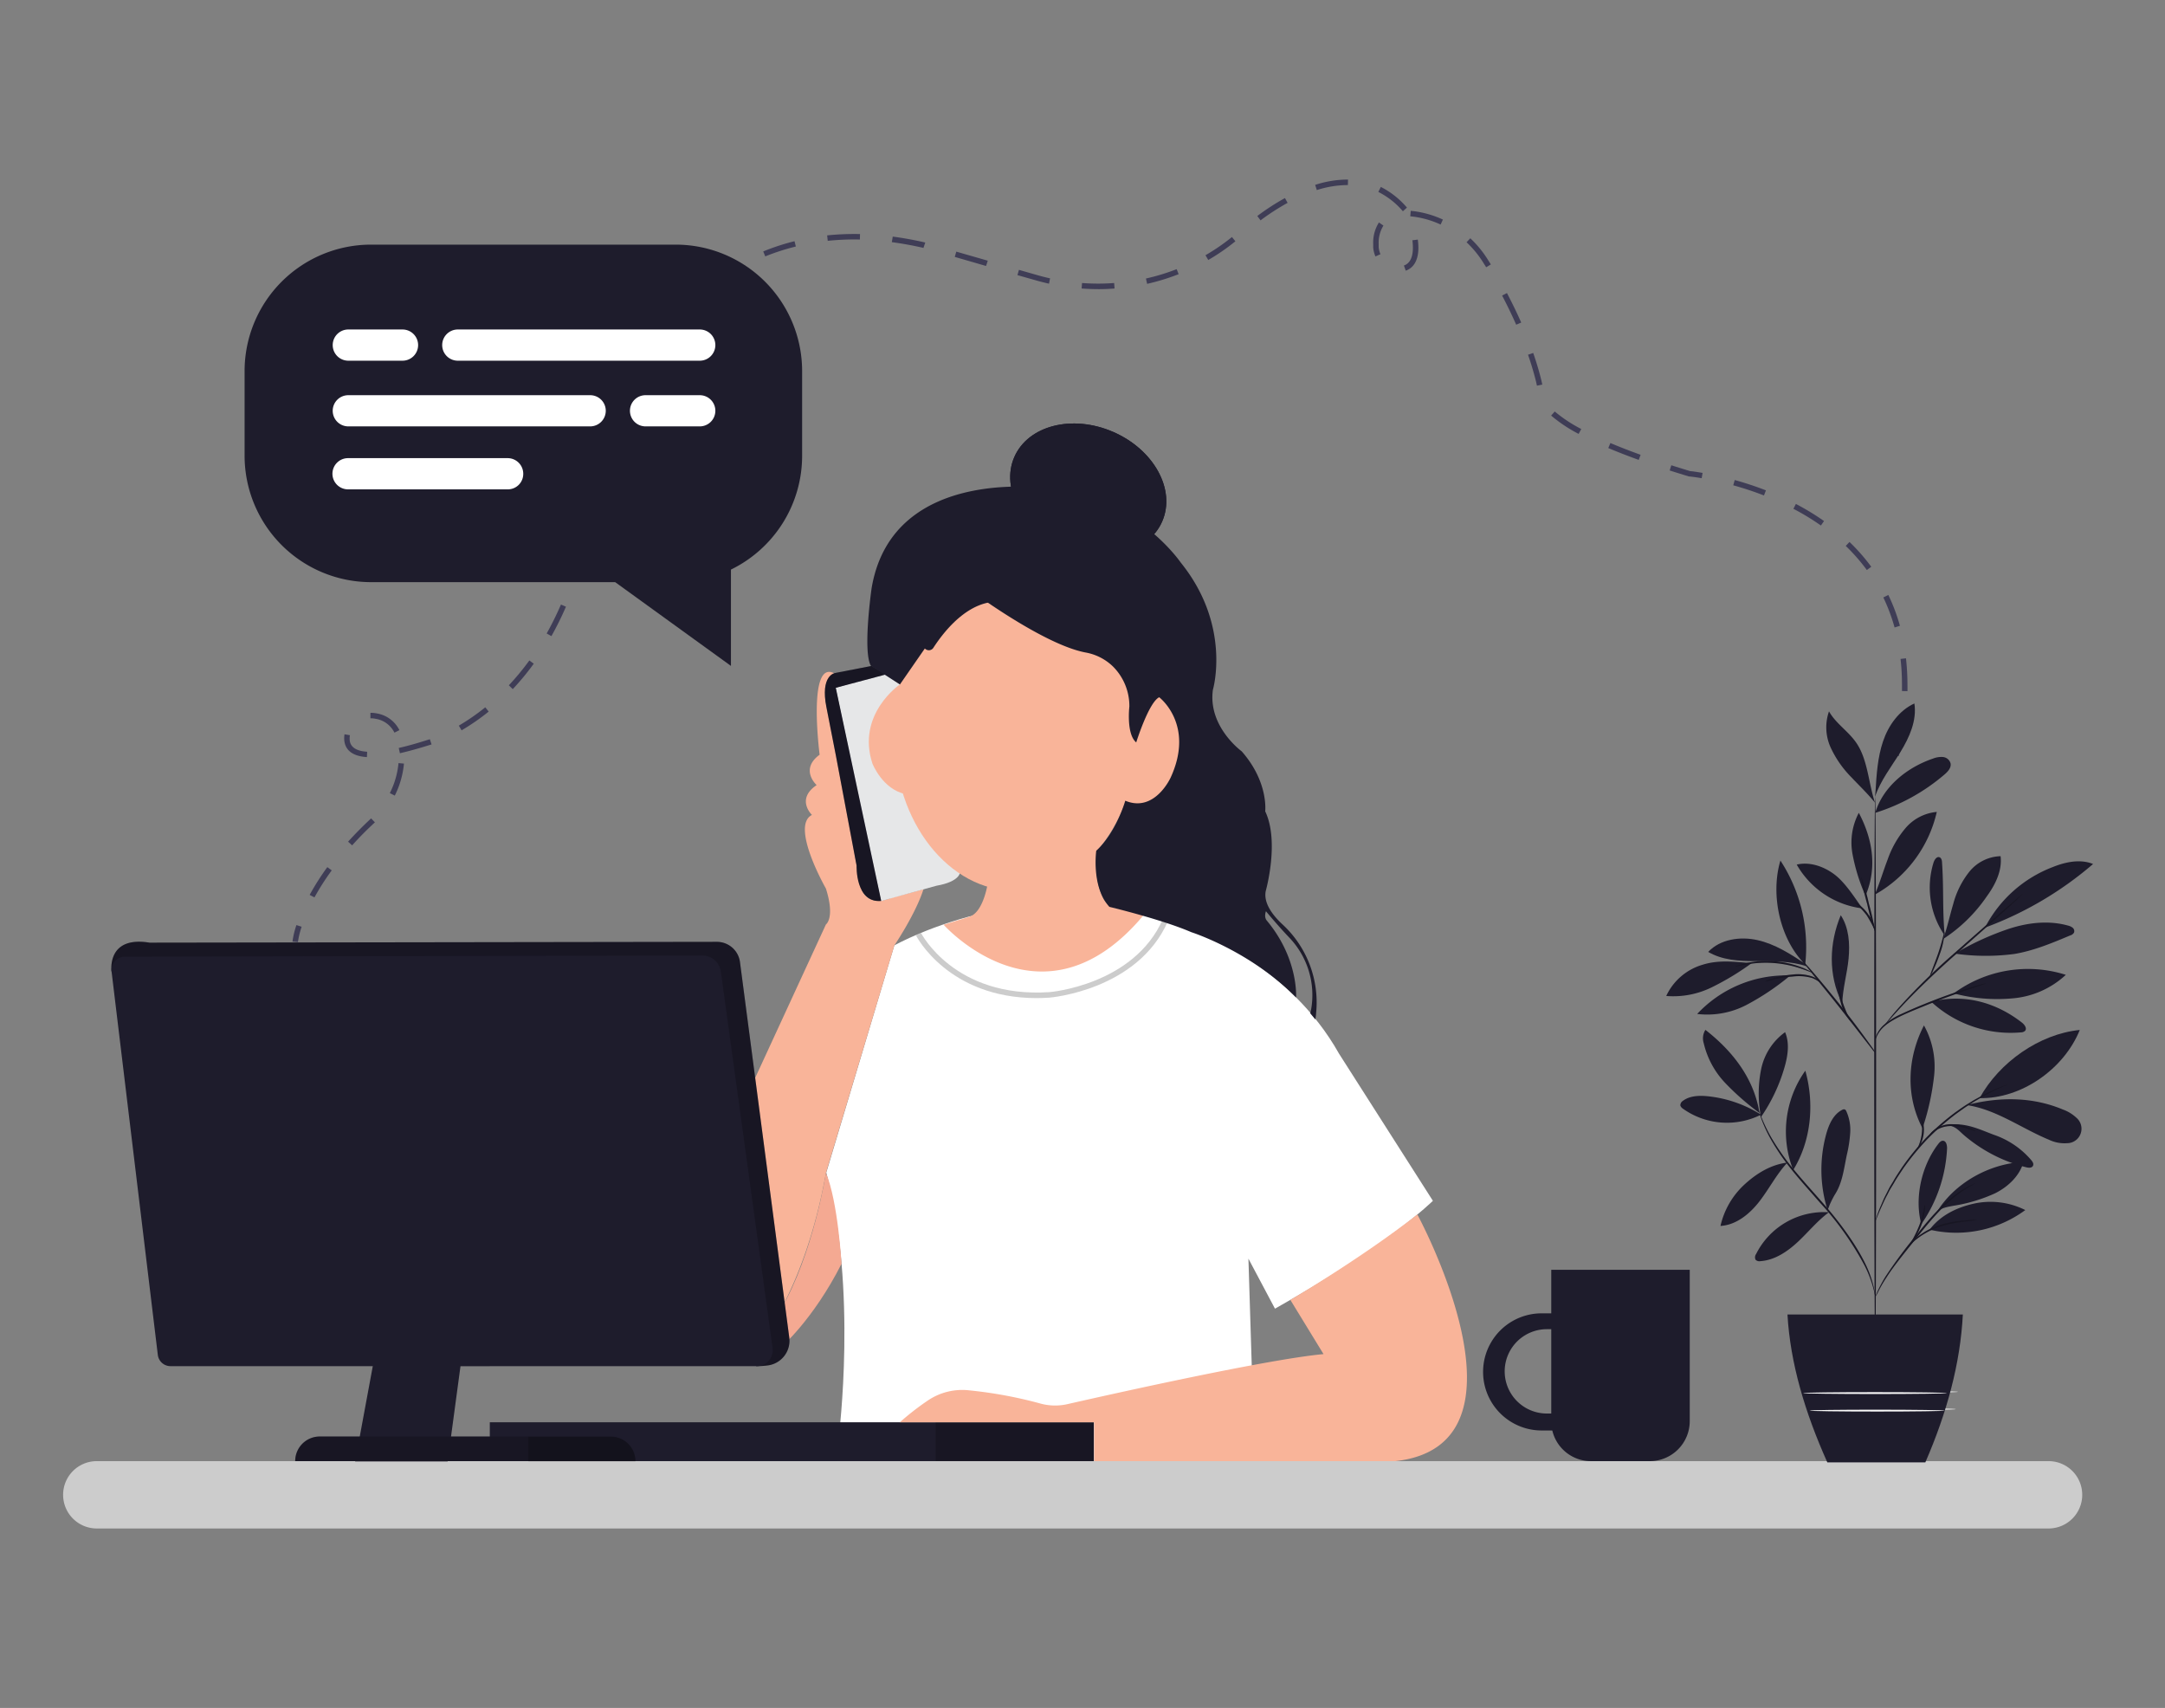 <svg id="b559a665-b5aa-4b2e-a540-909408fbfd42" data-name="Layer 1" xmlns="http://www.w3.org/2000/svg" width="865.76" height="682.89" viewBox="0 0 865.76 682.89"><rect x="0" y="0" width="865.76" height="682.89" fill="#808080" stroke="none"/><path d="M616.49,525.11a23.42,23.42,0,1,0,0,46.84h11.94V525.11Zm7.45,40.06h-5.37a16.86,16.86,0,0,1,0-33.72h5.37Z" fill="#1e1c2c"/><path d="M442.13,300.32c1.31-12.26,9.22-23.91,17.82-23s14.61,14.06,13.31,26.32-9.34,21.46-17.93,20.54S440.82,312.58,442.13,300.32Z" fill="#f9b499"/><path d="M346.44,294.07c1.31-12.27,9.22-23.92,17.82-23s14.61,14.05,13.31,26.32-9.34,21.46-17.93,20.54S345.13,306.33,346.44,294.07Z" fill="#f9b499"/><path d="M335.42,574.36s7.56-59.21-5-105.51L357.64,378s60.31-34.25,121.6-4.81c0,0,36.23,12.47,56.26,48.16L573,480.12s-17.51,17.51-63.15,43.13l-10.62-20,2.52,81h-167Z" fill="#ffffff"/><path d="M819.2,611.13H38.7a13.45,13.45,0,0,1-13.46-13.46h0A13.45,13.45,0,0,1,38.7,584.21H819.2a13.45,13.45,0,0,1,13.46,13.46h0A13.45,13.45,0,0,1,819.2,611.13Z" fill="#ccc"/><rect x="195.87" y="568.67" width="241.56" height="15.54" fill="#1e1c2c"/><rect x="374.17" y="568.67" width="63.37" height="15.54" opacity="0.2"/><path d="M529.26,541.41,516,519.74s27.58-16.09,50.78-34.15c0,0,50,92.05-8.75,98.62H437.54V568.67H359.83a109.6,109.6,0,0,1,11.28-8.76,24.56,24.56,0,0,1,16.52-4,173.46,173.46,0,0,1,28,5.15,22.27,22.27,0,0,0,11.38.32C446.3,557,506.82,543.49,529.26,541.41Z" fill="#f9b499"/><path d="M369.3,355.5c-3.17,10-11.66,22.5-11.66,22.5l-27.36,91c-8.76,48.81-28.13,69.94-28.13,69.94l-8.76-89.32,36.89-80s3.72-2.52,0-14.34c0,0-14.34-25.07-5.58-29.44,0,0-6.57-6.24,1.86-11.94,0,0-6.9-6.23,1.2-12.14,0,0-5-38.42,5.91-32.51,0,0-5.89,3.13-2.72,14.41l3.64,18.64s18.13,6,8.17,16.31c0,0,7.55,3.72,5.91,10.29,0,0,6.78,3.83,9.08,8.65a4,4,0,0,1-5.36,5.47,15.14,15.14,0,0,1-5.15-4.71,5.45,5.45,0,0,0-3.17-2c-1.53-.22-2.6.94-2.27,5.1l2.6,13.73s2,8.12,12.46,3.68C365.28,356.73,369.3,355.5,369.3,355.5Z" fill="#f9b499"/><path d="M383.91,348.78s0,3.72-9.41,5.36l-22.22,6.13-4.93-22L334.11,275l19.51-5.74,6.26,4.38s-17.51,11.88-11,31.68c0,0,4.05,10.29,13.13,12.15C362,317.48,372.64,343.42,383.91,348.78Z" fill="#e6e7e8"/><path d="M348.56,266.25l-14.67,2.85s-6,.87-3.39,13.79l3.72,19,8.32,44.22s-.55,15,9.85,14.12L334.22,275l20-5.33C354.12,269.68,352.28,268.44,348.56,266.25Z" fill="#1e1c2c"/><path d="M348.56,266.25l-14.67,2.85s-6,.87-3.39,13.79l3.72,19,8.32,44.22s-.55,15,9.85,14.12L334.22,275l20-5.33C354.12,269.68,352.28,268.44,348.56,266.25Z" opacity="0.2"/><path d="M312.11,523.79V538.9s13-11.06,24.41-33.6c0,0-1.42-25-6.24-36.34C330.28,469,325.24,501.46,312.11,523.79Z" fill="#f4a992"/><path d="M395.18,352s-1.57,12.84-7.7,14.59l-10.14,3.14s39.63,44.66,80.12-4a89,89,0,0,0-10.69-2.49,7.75,7.75,0,0,1-5.68-4.17c-2-4.09-4.12-11.74-1.14-23.66Z" fill="#f9b499"/><g opacity="0.2"><path d="M414.56,399.07c-35.46,0-48.14-24.81-48.27-25.07l2-1c.13.26,13.47,26.14,51.27,23.69.33,0,33.85-2.8,45.48-29.23l2,.88c-12.16,27.65-47,30.51-47.33,30.54C417.92,399,416.21,399.07,414.56,399.07Z"/></g><path d="M659.73,584.21H636.2a15.88,15.88,0,0,1-15.87-15.87V507.7h55.38v60.64A16,16,0,0,1,659.73,584.21Z" fill="#1e1c2c"/><ellipse cx="435.2" cy="195.64" rx="25" ry="32.25" transform="translate(82.23 516.71) rotate(-66.5)" fill="#1e1c2c"/><ellipse cx="435.2" cy="195.64" rx="25" ry="32.25" transform="translate(82.23 516.71) rotate(-66.5)" fill="#1e1c2c"/><polygon points="195.87 546.23 191.28 493.26 184.16 546.23 195.87 546.23" opacity="0.2"/><path d="M44.61,388.4s-2.08-14.34,15.22-11.49l226.89-.33a9.29,9.29,0,0,1,9.19,8.1l19.7,150.06a9.94,9.94,0,0,1-8.32,11.16,32,32,0,0,1-4.81.33Z" fill="#1e1c2c"/><path d="M44.61,388.4s-2.08-14.34,15.22-11.49l226.89-.33a9.29,9.29,0,0,1,9.19,8.1l19.7,150.06a9.94,9.94,0,0,1-8.32,11.16,32,32,0,0,1-4.81.33Z" opacity="0.2"/><path d="M119.14,376.68l-2.18-.2a33.87,33.87,0,0,1,1.58-6.61l2.08.67A33.87,33.87,0,0,0,119.14,376.68Z" fill="#3f3d56"/><path d="M125.75,358.81l-1.92-1a100.6,100.6,0,0,1,7.06-11.1l1.77,1.29A98.06,98.06,0,0,0,125.75,358.81ZM140.82,338l-1.62-1.47c2.79-3.09,5.85-6.18,9.08-9.2l.12-.11,1.52,1.57-.14.14C146.59,331.87,143.57,334.92,140.82,338Zm17.07-19.89-2-1a33.6,33.6,0,0,0,3.47-12l2.18.2A35.91,35.91,0,0,1,157.89,318.07Zm-11.16-15.4c-7.51-.47-9.09-4.35-9.09-7.52,0-.12,0-.25,0-.37a11.6,11.6,0,0,1,.13-1.23l2.16.37c-.05.31-.09.63-.11,1v.27c0,1.21,0,4.9,7,5.34Zm612.57-.37-2.13-.49c1-4.32,1.79-8.59,2.36-12.7l2.17.29C761.12,293.58,760.32,297.92,759.3,302.3Zm-599.37-1.14-.48-2.14c3.36-.76,7.18-1.82,11.35-3.16.07,0,.43-.12,1.09-.34l.69,2.08c-.75.25-1.16.36-1.16.36C167.24,299.3,163.36,300.38,159.93,301.16Zm-2.2-8.27a10.16,10.16,0,0,0-7.5-5.53,8.67,8.67,0,0,0-1.89-.2h-.21l0-2.19h.25a11.54,11.54,0,0,1,2.34.24,12.37,12.37,0,0,1,9,6.69Zm26.86-.91-1.11-1.89a86.89,86.89,0,0,0,10.57-7.32l1.37,1.7A88.24,88.24,0,0,1,184.59,292Zm578.18-15.67-2.19-.05c0-.82,0-1.63,0-2.44a92.82,92.82,0,0,0-.57-10.4l2.17-.25a94.89,94.89,0,0,1,.59,10.65Q762.8,275,762.77,276.31Zm-557.7-.8L203.48,274a103.24,103.24,0,0,0,8.2-9.93l1.77,1.29A103.38,103.38,0,0,1,205.07,275.51Zm15.45-21.2-1.91-1.07a124.38,124.38,0,0,0,5.71-11.57l2,.87A127.43,127.43,0,0,1,220.52,254.31Zm537.1-3.47a72.45,72.45,0,0,0-4.5-12l2-1a74.13,74.13,0,0,1,4.64,12.33ZM230.93,230.26l-2.09-.67c1.3-4,2.45-8.19,3.45-12.45l2.13.49C233.41,222,232.24,226.2,230.93,230.26Zm515.6-2.35a74.9,74.9,0,0,0-8.44-9.64l1.51-1.57a77.09,77.09,0,0,1,8.7,9.91Zm-18.37-17.79a97.47,97.47,0,0,0-11-6.69l1-1.94a101,101,0,0,1,11.25,6.84Zm-491.24-5.34-2.16-.34c.1-.68.21-1.36.31-2.05.52-3.64,1.17-7.29,1.93-10.83l2.14.45c-.75,3.5-1.39,7.1-1.91,10.7C237.13,203.41,237,204.1,236.92,204.78Zm468.47-6.68c-3.95-1.53-8.08-2.9-12.28-4.06l.59-2.11a131.2,131.2,0,0,1,12.48,4.13Zm-24.91-6.9c-3-.52-4.86-.69-4.87-.69l-.22,0q-4-1.22-7.71-2.4l.66-2.08c2.42.77,4.94,1.55,7.58,2.35.45,0,2.19.24,4.93.7Zm-25.17-7.32c-4.38-1.58-8.48-3.18-12.18-4.74l.85-2c3.67,1.55,7.73,3.13,12.08,4.7Zm-412.95-4.39-2.1-.63c1.28-4.21,2.74-8.37,4.35-12.38l2,.82C245.06,171.24,243.61,175.35,242.36,179.49Zm388.92-6a58.68,58.68,0,0,1-11-7.33l1.45-1.63a56.68,56.68,0,0,0,10.6,7ZM252,155.55l-1.94-1c1.86-3.62,3.9-7.18,6.06-10.59l.49-.77,1.85,1.17-.49.77C255.86,148.48,253.85,152,252,155.55Zm362.6-1.35c-.15-.71-.3-1.42-.48-2.12-.84-3.32-1.87-6.77-3.08-10.25l2.07-.71c1.23,3.54,2.28,7,3.13,10.43.19.73.35,1.48.5,2.22ZM265.94,133.83l-1.72-1.35a120.91,120.91,0,0,1,8.66-9.88l1.56,1.53A120.08,120.08,0,0,0,265.94,133.83Zm340.37-4c-1.69-3.83-3.58-7.75-5.63-11.66l1.94-1c2.07,4,4,7.92,5.7,11.8ZM439.39,115.61c-2.28,0-4.58-.09-6.86-.26l.16-2.19a87.51,87.51,0,0,0,12.85,0l.16,2.19C443.61,115.53,441.49,115.61,439.39,115.61ZM284,115.5l-1.36-1.71a95.92,95.92,0,0,1,10.84-7.47l1.11,1.89A93.63,93.63,0,0,0,284,115.5Zm174.72-2-.47-2.14a84.07,84.07,0,0,0,12.28-3.74l.8,2A86.61,86.61,0,0,1,458.73,113.49Zm-39.23-.08c-1.87-.41-3.74-.89-5.57-1.42l-7.06-2,.61-2.1,7,2c1.79.52,3.62,1,5.44,1.39Zm142.65-5.19-.73-2.06c2.38-.84,3.59-3.25,3.59-7.16a24.2,24.2,0,0,0-.2-2.94l2.17-.27A26.65,26.65,0,0,1,567.2,99C567.2,105.16,564.45,107.41,562.15,108.22Zm32.17-1.37-1-1.58a40.93,40.93,0,0,0-6.85-8.42l1.5-1.59a42.89,42.89,0,0,1,7.21,8.87c.32.51.64,1,1,1.59Zm-200-.52-12.51-3.62.61-2.11L395,104.23Zm88.85-2.4-1.1-1.9a79.72,79.72,0,0,0,10.58-7.27l1.38,1.7A83,83,0,0,1,483.21,103.93Zm66.87-1.41a10.87,10.87,0,0,1-.9-3.66c0-.42,0-.83,0-1.25a15,15,0,0,1,2.29-8.67l1.8,1.24a13,13,0,0,0-1.9,7.43c0,.38,0,.76,0,1.13a8.46,8.46,0,0,0,.71,2.89Zm-244,0-.83-2a90.23,90.23,0,0,1,12.52-4.09l.53,2.13A88.53,88.53,0,0,0,306.1,102.48Zm63.24-3.4-.4-.11c-4.09-.93-8.23-1.67-12.24-2.2L357,94.6c4.07.54,8.28,1.29,12.5,2.25L370,97ZM331,96.29l-.23-2.18a107.07,107.07,0,0,1,13.14-.53l-.05,2.19A102.63,102.63,0,0,0,331,96.29Zm245.09-6.51a37.33,37.33,0,0,0-9.28-2.91c-1-.18-1.95-.3-2.86-.38l.18-2.18c1,.08,2,.21,3.06.4A39.86,39.86,0,0,1,577,87.79Zm-72-1.66-1.31-1.76a95.92,95.92,0,0,1,11.06-7.17l1.06,1.92A93.8,93.8,0,0,0,504.05,88.12ZM561,84.47a31.42,31.42,0,0,0-9.82-7.73l1-2A33.79,33.79,0,0,1,562.62,83ZM526.58,76l-.66-2.08a42.38,42.38,0,0,1,12.8-2.13h.34L539,74h-.32A40.57,40.57,0,0,0,526.58,76Z" fill="#3f3d56"/><path d="M44.61,388.4l18.5,153.34a5.11,5.11,0,0,0,5.14,4.49H302.59a6.37,6.37,0,0,0,6.35-7.33L288.25,388.4a7.43,7.43,0,0,0-7.33-6.35l-231,.44A5.41,5.41,0,0,0,44.61,388.4Z" fill="#1e1c2c"/><polygon points="142.02 584.32 158.88 493.26 191.28 493.26 179.02 584.32 142.02 584.32" fill="#1e1c2c"/><ellipse cx="406.13" cy="294.49" rx="48.49" ry="61.73" fill="#f9b499"/><path d="M386.65,235s29.91,22.51,47.36,25.87a21.09,21.09,0,0,1,11,5.56,22.33,22.33,0,0,1,6.61,16.07s-1.31,10.95,2.74,14.34c0,0,5-16,9.19-18.06,0,0,14.34,10.84,4.6,32.07,0,0-6.35,14.23-18.17,9.3,0,0-3.5,12.59-11.6,20,0,0-2.06,14.4,5.25,22.44,0,0,20.93,5,32.75,10.12,0,0,23.52,7.46,41.9,26.11,0,0,1.09-15.43-11.71-30.76,0,0-1.21-1.2-.33-3.72,0,0,4.7,5.69,9.19,10.4a33.23,33.23,0,0,1,8.87,28.89c-.11.44-.22,1-.33,1.54l2,2.41a15.9,15.9,0,0,0,.33-2.52,42.46,42.46,0,0,0-13.57-35.57c-3.62-3.4-7.56-8.32-6.57-13.25,0,0,5.58-19.7-.22-31.85,0,0,1.42-11.71-9.41-24,0,0-13.58-9.85-11.5-24.62,0,0,7.56-25.62-12.91-50.9,0,0-17.62-25.94-51.66-29.44,0,0-63.48-10.29-71.91,39.73,0,0-3.61,25.06-.33,31l11.65,7.51" fill="#1e1c2c"/><path d="M373.25,259c4.94-7.62,16.15-21.52,30.41-17.84l-6.88-19.39L363,229.24l6.33,29A2.15,2.15,0,0,0,373.25,259Z" fill="#1e1c2c"/><path d="M270.19,97.81H148.37a50.58,50.58,0,0,0-50.56,50.56v33.82a50.59,50.59,0,0,0,50.56,50.57H246l46.3,33.49V227.73a50.6,50.6,0,0,0,28.46-45.54V148.37A50.59,50.59,0,0,0,270.19,97.81Z" fill="#1e1c2c"/><path d="M279.82,144.22H183.07a6.24,6.24,0,0,1-6.24-6.24h0a6.23,6.23,0,0,1,6.24-6.24h96.75a6.23,6.23,0,0,1,6.24,6.24h0A6.24,6.24,0,0,1,279.82,144.22Z" fill="#fff"/><path d="M236,170.48H139.29a6.23,6.23,0,0,1-6.24-6.24h0a6.23,6.23,0,0,1,6.24-6.23H236a6.23,6.23,0,0,1,6.24,6.23h0A6.24,6.24,0,0,1,236,170.48Z" fill="#fff"/><path d="M161,144.22H139.29a6.24,6.24,0,0,1-6.24-6.24h0a6.23,6.23,0,0,1,6.24-6.24H161A6.24,6.24,0,0,1,167.2,138h0A6.24,6.24,0,0,1,161,144.22Z" fill="#fff"/><path d="M279.82,170.48H258.15a6.24,6.24,0,0,1-6.24-6.24h0a6.23,6.23,0,0,1,6.24-6.23h21.67a6.23,6.23,0,0,1,6.24,6.23h0A6.23,6.23,0,0,1,279.82,170.48Z" fill="#fff"/><path d="M203,195.66H139.18a6.24,6.24,0,0,1-6.24-6.24h0a6.24,6.24,0,0,1,6.24-6.24H203a6.24,6.24,0,0,1,6.24,6.24h0A6.17,6.17,0,0,1,203,195.66Z" fill="#fff"/><path d="M783.05,556.49c0,.21-12.68.37-28.31.37s-28.3-.16-28.3-.37,12.67-.35,28.3-.35S783.05,556.31,783.05,556.49Z" fill="#fafafa"/><path d="M782.16,563.42c0,.2-11.89.37-26.54.37s-26.53-.17-26.53-.37,11.88-.36,26.53-.36S782.16,563.21,782.16,563.42Z" fill="#fafafa"/><path d="M244.25,574.36H127.9a9.81,9.81,0,0,0-9.85,9.85H254.1A9.88,9.88,0,0,0,244.25,574.36Z" fill="#1e1c2c"/><path d="M244.25,574.36H127.9a9.81,9.81,0,0,0-9.85,9.85H254.1A9.88,9.88,0,0,0,244.25,574.36Z" opacity="0.2"/><path d="M254.1,584.32H211.31v-9.85h32.94a9.74,9.74,0,0,1,9.85,9.85Z" opacity="0.2"/><path d="M704.15,445.64A49.38,49.38,0,0,0,683,438.32c-3.47-.35-7.26-.25-10.05,1.85a2.11,2.11,0,0,0-1,1.83,2.43,2.43,0,0,0,1,1.26,30.37,30.37,0,0,0,31.35,2.38" fill="#1e1c2c"/><path d="M703.6,445A102.83,102.83,0,0,1,689.89,433a34.44,34.44,0,0,1-8.59-15.9,6.42,6.42,0,0,1,.67-5.33c11,8.55,19.51,19.6,21.63,33.3" fill="#1e1c2c"/><path d="M704,445.55a49.29,49.29,0,0,1,.25-18,24.31,24.31,0,0,1,9.59-14.86c1.88,4.41,1.09,9.5-.25,14.11a68.3,68.3,0,0,1-9.51,20" fill="#1e1c2c"/><path d="M714.76,464.83c-6.52.8-12.18,4.23-17,8.62A32.16,32.16,0,0,0,688,490.17c6.38-.39,11.79-4.89,15.67-9.94s6.65-10.58,11-15.29" fill="#1e1c2c"/><path d="M717.08,467.82a42,42,0,0,1,4.85-39.72c3.71,13.18,2.35,28.07-4.85,39.72" fill="#1e1c2c"/><path d="M731.24,484.69a30.38,30.38,0,0,0-29,16.72,2.24,2.24,0,0,0-.21,2.27,2.15,2.15,0,0,0,1.93.57c5.72-.38,10.8-3.81,15-7.73s7.83-8.46,12.46-11.85" fill="#1e1c2c"/><path d="M730.8,483.78a53.94,53.94,0,0,1-.55-30.22c1.06-3.89,2.85-8,6.44-9.82a1.37,1.37,0,0,1,1-.17,1.39,1.39,0,0,1,.63.72,18.09,18.09,0,0,1,1.56,8.67,52.2,52.2,0,0,1-1.35,8.78c-1.14,5.36-1.73,11.13-4.7,15.75A32.09,32.09,0,0,0,732,481c-.57,1.17-.57,1.56-1.07,2.52" fill="#1e1c2c"/><path d="M768.28,489.36c-2.78-10.57.17-23.37,6.83-32,.49-.63,1.13-1.32,1.93-1.24,1.24.11,1.57,1.74,1.57,3a57.84,57.84,0,0,1-10.26,30.3" fill="#1e1c2c"/><path d="M771.66,491.66a46.58,46.58,0,0,0,38.23-7.84,31.07,31.07,0,0,0-20.7-2.54c-6.92,1.57-13.23,4.71-17.53,10.32" fill="#1e1c2c"/><path d="M774.5,484.62c7.19-11.71,21-19.35,34.7-20.06-1.56,5.6-6.17,9.94-11.35,12.54a63.25,63.25,0,0,1-16.66,5c-2.21.42-5.25.89-6.69,2.63" fill="#1e1c2c"/><path d="M769,450.5a100.7,100.7,0,0,0,4.43-20.38A33.78,33.78,0,0,0,769.37,410c-6.71,13-7.38,28.22-.58,41.13" fill="#1e1c2c"/><path d="M791.6,439.07c7.84-14.26,23.87-25.66,40.08-27.26-6.27,15.57-23.31,27.61-40.08,27.26" fill="#1e1c2c"/><path d="M786.65,441.88c11.72,1.77,21.69,9.26,32.63,13.79a14.5,14.5,0,0,0,7.39,1.41,5.77,5.77,0,0,0,3.6-10.22,15.57,15.57,0,0,0-5.34-3.24c-11.93-5-24.71-5.1-37.26-2.09" fill="#1e1c2c"/><path d="M779.88,450.09c2.64.75,3.55,2.13,5.65,3.92a60.88,60.88,0,0,0,24.76,12.71c.94.24,2.17.32,2.64-.53s-.11-1.65-.64-2.32a34.15,34.15,0,0,0-14.94-10.14c-5.7-2.12-10.66-4.7-17.47-4.14" fill="#1e1c2c"/><path d="M772.3,400.56a46.85,46.85,0,0,0,35.92,12.21,2.41,2.41,0,0,0,1.56-.58c.91-1-.18-2.51-1.23-3.32-10.55-8.23-23.34-11.65-36.31-8.31" fill="#1e1c2c"/><path d="M781.3,397.16a50,50,0,0,1,44.8-7.39,35.59,35.59,0,0,1-21.35,9.41,67.76,67.76,0,0,1-23.51-2" fill="#1e1c2c"/><path d="M777.7,374.37c-1-10.54-.36-18.81-1.1-29.44,0-.85-.24-1.87-1-2.17-1.09-.42-2,.93-2.38,2.06a33.76,33.76,0,0,0,4.5,29.31" fill="#1e1c2c"/><path d="M777,375.48a61.78,61.78,0,0,0,17.44-17c3.45-4.7,6.27-10.36,5.57-16.15a16.7,16.7,0,0,0-12.54,6.27,35.05,35.05,0,0,0-6.41,12.9c-1.4,4.71-2.39,9.41-4,13.95" fill="#1e1c2c"/><path d="M794.08,370.78A140.86,140.86,0,0,0,837,345.45c-5.13-2.07-11-.84-16.13,1.23a50.93,50.93,0,0,0-27,24" fill="#1e1c2c"/><path d="M781.71,381.29a87.71,87.71,0,0,0,23.84.13c7.74-1.3,15.05-4.36,22.28-7.4a2.57,2.57,0,0,0,1.56-1.16,1.76,1.76,0,0,0-.53-1.9,4.81,4.81,0,0,0-1.9-.89c-7.83-2.19-16.33-1.16-24.06,1.44a112.4,112.4,0,0,0-21.19,9.78" fill="#1e1c2c"/><path d="M736.49,400.84c-5.41-11-5.07-23.65-.39-34.91,3.29,5,3.69,11.4,3.13,17.35s-2.41,12.11-2.52,18.11" fill="#1e1c2c"/><path d="M714.87,390a48.58,48.58,0,0,0-36.18,15.41,33.81,33.81,0,0,0,19.82-3.67,100.16,100.16,0,0,0,17-11.37" fill="#1e1c2c"/><path d="M700.36,385.09c-6.62-.54-13-1.37-19.33.59a23.19,23.19,0,0,0-14.72,12.54,34.82,34.82,0,0,0,18.1-3.41,106.47,106.47,0,0,0,16-9.66" fill="#1e1c2c"/><path d="M721.86,385.31c-5.94-3.91-12.05-7.84-19-9.41s-14.94-.42-19.77,4.7c5.6,3.3,12.4,3.69,18.81,3.69s14.47-.08,20.58,2.08" fill="#1e1c2c"/><path d="M721.89,385.62c-10.15-10-14-27.9-9.92-41.54a63.26,63.26,0,0,1,9.92,41.54" fill="#1e1c2c"/><path d="M749.84,357.34c1.91-4.45,3.26-9.12,5-13.65a39.33,39.33,0,0,1,7.12-12.54,18.63,18.63,0,0,1,12.54-6.52A50.76,50.76,0,0,1,750,357.55" fill="#1e1c2c"/><path d="M744.78,363.24c-3.14-4.36-6.84-10.29-11.13-13.55s-9.91-5.23-15.16-4a35.27,35.27,0,0,0,26.29,17.53" fill="#1e1c2c"/><path d="M745.8,357.72a74.51,74.51,0,0,1-5-16.24A25.36,25.36,0,0,1,743.32,325c5.58,10.55,7.37,21.95,2.76,32.92" fill="#1e1c2c"/><path d="M749.89,325C753,314.52,762.62,306.82,773,303.3a8.85,8.85,0,0,1,4-.62,3.51,3.51,0,0,1,3,2.5c.38,1.77-1.08,3.37-2.48,4.54A78.34,78.34,0,0,1,749.89,325" fill="#1e1c2c"/><path d="M750,316.43c.41-6.74.83-13.57,3-20s6.43-12.37,12.54-15.16c1.05,6.81-2,13.58-5.58,19.42s-8,11.4-10.16,17.92" fill="#1e1c2c"/><path d="M749.84,321.07c-2.62-7.62-2.88-17.24-7.44-23.94-3.14-4.7-8.3-7.83-11-12.71a19.45,19.45,0,0,0,.65,14.44,41.8,41.8,0,0,0,8.45,12.07c3.37,3.6,6.27,6.27,9.4,10.14" fill="#1e1c2c"/><path d="M749.89,545.38c-.2,0-.38-50.8-.39-113.47s.14-113.5.34-113.5.38,50.8.39,113.5S750.09,545.38,749.89,545.38Z" fill="#1e1c2c"/><path d="M794.25,393.18a13.35,13.35,0,0,1-1.91.72l-5.27,1.77c-4.42,1.57-10.52,3.7-17.13,6.39s-12.71,5.1-16.23,8.14a12,12,0,0,0-3.26,4.33c-.5,1.19-.59,1.91-.65,1.89s0-.17,0-.53a7.36,7.36,0,0,1,.37-1.47,11.4,11.4,0,0,1,3.14-4.6,28.32,28.32,0,0,1,7-4.39c2.83-1.3,5.95-2.68,9.27-4,6.63-2.71,12.76-4.83,17.24-6.27,2.24-.69,4.08-1.21,5.35-1.57A10.88,10.88,0,0,1,794.25,393.18Z" fill="#1e1c2c"/><path d="M808.84,357.42a3.17,3.17,0,0,1-.53.57l-1.57,1.56-6.08,5.54-20.27,18c-7.83,7-14.73,13.76-19.47,18.81-2.38,2.54-4.24,4.62-5.51,6.08l-1.48,1.69a2.87,2.87,0,0,1-.55.55,6.55,6.55,0,0,1,.44-.64c.32-.41.76-1,1.37-1.77,1.2-1.57,3-3.69,5.34-6.27a257.78,257.78,0,0,1,19.38-19c7.93-7,15.15-13.34,20.37-17.89l6.27-5.36c.69-.56,1.27-1,1.73-1.42A3,3,0,0,1,808.84,357.42Z" fill="#1e1c2c"/><path d="M771.8,390.24c-.22-.07,1.44-3.9,3.14-8.73s2.44-8.88,2.65-8.85a30.17,30.17,0,0,1-2,9.09,60.88,60.88,0,0,1-2.46,6.11A9.7,9.7,0,0,1,771.8,390.24Z" fill="#1e1c2c"/><path d="M749.94,421a9.22,9.22,0,0,1-1.23-1.42l-3.13-4c-2.62-3.38-6.27-8.07-10.32-13.2s-7.83-9.7-10.5-13l-3.13-3.95a10.55,10.55,0,0,1-1.1-1.57,8.67,8.67,0,0,1,1.32,1.32c.81.87,2,2.17,3.37,3.79,2.8,3.24,6.61,7.84,10.69,12.92s7.63,9.87,10.14,13.33c1.27,1.74,2.27,3.14,3,4.16A10.69,10.69,0,0,1,749.94,421Z" fill="#1e1c2c"/><path d="M740.2,408.51a17.75,17.75,0,0,1-4.09-7.64,22,22,0,0,1-.92-7.69h.33c-.15.58-.26.89-.32.87s0-.33,0-.94h.32a35.38,35.38,0,0,0,1.3,7.5A56,56,0,0,0,740.2,408.51Z" fill="#1e1c2c"/><path d="M727.63,392.72a13.69,13.69,0,0,0-2.85-1.64,18.89,18.89,0,0,0-7.84-.63,47.5,47.5,0,0,0-8,1.28,24.85,24.85,0,0,1-3.28.79,10.78,10.78,0,0,1,3.14-1.29,36.67,36.67,0,0,1,8-1.57,17.38,17.38,0,0,1,8.15.88A5.11,5.11,0,0,1,727.63,392.72Z" fill="#1e1c2c"/><path d="M724.65,388.87c0,.1-1.66-.66-4.37-1.57a43.88,43.88,0,0,0-21.95-1.68c-2.82.5-4.51,1-4.56.91a4.43,4.43,0,0,1,1.16-.5,29.26,29.26,0,0,1,3.29-.93,39,39,0,0,1,22.28,1.7,25.89,25.89,0,0,1,3.13,1.42A4,4,0,0,1,724.65,388.87Z" fill="#1e1c2c"/><path d="M749.84,372.66a86.37,86.37,0,0,1-3.13-11.05,88.41,88.41,0,0,1-2.48-11.24,90.45,90.45,0,0,1,3.14,11.06A91.81,91.81,0,0,1,749.84,372.66Z" fill="#1e1c2c"/><path d="M750.05,372.66a57.53,57.53,0,0,0-3.53-6.62,29.38,29.38,0,0,0-5.21-5.36,5,5,0,0,1,2,1,15.78,15.78,0,0,1,3.79,3.9A14.82,14.82,0,0,1,750.05,372.66Z" fill="#1e1c2c"/><path d="M749.89,518.29c-.08,0-.24-1.22-.8-3.37a48,48,0,0,0-3.4-8.81,122.13,122.13,0,0,0-18-25.37c-4-4.6-7.93-8.94-11.24-13.08a91.83,91.83,0,0,1-8-11.6,56.63,56.63,0,0,1-4.06-8.59c-.36-1.06-.64-1.89-.79-2.46a5.28,5.28,0,0,1-.22-.87s.44,1.16,1.27,3.22a64.83,64.83,0,0,0,4.25,8.45A98.42,98.42,0,0,0,717,467.24c3.33,4.11,7.24,8.42,11.27,13,8.13,9.14,14.51,18.36,17.93,25.64a43.09,43.09,0,0,1,3.13,9,24.31,24.31,0,0,1,.46,2.55A5.32,5.32,0,0,1,749.89,518.29Z" fill="#1e1c2c"/><path d="M790,473a23.69,23.69,0,0,1-2,1.25,46.86,46.86,0,0,0-5.46,3.61,61.49,61.49,0,0,0-7.16,6.53c-2.52,2.67-5.11,5.74-7.76,9.05-5.28,6.63-10.22,12.54-13.18,17.24a55.56,55.56,0,0,0-3.31,5.66,15.45,15.45,0,0,1-1.16,2.11,1.54,1.54,0,0,1,.19-.59c.19-.39.38-.94.71-1.65a54,54,0,0,1,3.13-5.8A186.55,186.55,0,0,1,767,493c2.65-3.31,5.26-6.42,7.84-9.06a58.06,58.06,0,0,1,7.35-6.48,39.37,39.37,0,0,1,5.62-3.45c.71-.34,1.27-.56,1.57-.72S790,473,790,473Z" fill="#1e1c2c"/><path d="M790.8,487.68a29.43,29.43,0,0,1-4.39.66,58.93,58.93,0,0,0-10.53,2.08,31.11,31.11,0,0,0-9.41,5c-2.18,1.67-3.21,3.13-3.3,3a3.62,3.62,0,0,1,.65-1,15.76,15.76,0,0,1,2.32-2.37,28.44,28.44,0,0,1,9.53-5.25,47.09,47.09,0,0,1,10.73-1.9A24,24,0,0,1,790.8,487.68Z" fill="#1e1c2c"/><path d="M764.37,496.72c-.23-.12,1.77-3.13,3.33-7.3s1.8-7.84,2-7.74a7.31,7.31,0,0,1,0,2.38,27,27,0,0,1-1.3,5.61,27.68,27.68,0,0,1-2.59,5.16C765,496.07,764.47,496.79,764.37,496.72Z" fill="#1e1c2c"/><path d="M803,433.48a6.1,6.1,0,0,1-.72.37l-2.08.94c-.91.39-2,.9-3.28,1.57s-2.71,1.32-4.25,2.24L790.25,440c-.83.47-1.66,1-2.55,1.57-1.79,1.1-3.58,2.43-5.49,3.79a102.65,102.65,0,0,0-11.47,10.08,105.22,105.22,0,0,0-9.69,11.79c-1.3,2-2.57,3.79-3.59,5.63-.52.89-1.07,1.75-1.57,2.6s-.87,1.69-1.3,2.47c-.86,1.57-1.47,3-2.08,4.33s-1.08,2.4-1.45,3.32-.64,1.57-.87,2.12a3.69,3.69,0,0,1-.35.72,3.06,3.06,0,0,1,.22-.77c.19-.58.44-1.28.74-2.18s.75-2.08,1.33-3.38,1.16-2.81,2-4.39l1.27-2.51c.44-.86,1-1.72,1.57-2.65,1-1.85,2.27-3.71,3.57-5.69a99.17,99.17,0,0,1,9.71-11.93,103.14,103.14,0,0,1,11.58-10.11c1.94-1.36,3.76-2.68,5.56-3.74.91-.55,1.76-1.12,2.61-1.57s1.67-.91,2.46-1.35a47.24,47.24,0,0,1,4.32-2.13,34,34,0,0,1,3.34-1.44l2.15-.83A2.21,2.21,0,0,1,803,433.48Z" fill="#1e1c2c"/><path d="M771.25,454.78a5.17,5.17,0,0,1,1.74-2.6,11.06,11.06,0,0,1,7-2.7,19.35,19.35,0,0,1,7.4,1.44,10.93,10.93,0,0,1,2.81,1.37,16.06,16.06,0,0,1-3-.87,22.08,22.08,0,0,0-7.21-1.2,11.37,11.37,0,0,0-6.72,2.35A19.86,19.86,0,0,0,771.25,454.78Z" fill="#1e1c2c"/><path d="M766.5,459.67a18.78,18.78,0,0,0,1.57-13.28,4.33,4.33,0,0,1,.83,1.9,13.42,13.42,0,0,1,.35,5,13.25,13.25,0,0,1-1.49,4.7C767.12,459.15,766.58,459.73,766.5,459.67Z" fill="#1e1c2c"/><g opacity="0.2"><path d="M749.89,545.38c-.2,0-.38-50.8-.39-113.47s.14-113.5.34-113.5.38,50.8.39,113.5S750.09,545.38,749.89,545.38Z"/><path d="M794.25,393.18a13.35,13.35,0,0,1-1.91.72l-5.27,1.77c-4.42,1.57-10.52,3.7-17.13,6.39s-12.71,5.1-16.23,8.14a12,12,0,0,0-3.26,4.33c-.5,1.19-.59,1.91-.65,1.89s0-.17,0-.53a7.36,7.36,0,0,1,.37-1.47,11.4,11.4,0,0,1,3.14-4.6,28.32,28.32,0,0,1,7-4.39c2.83-1.3,5.95-2.68,9.27-4,6.63-2.71,12.76-4.83,17.24-6.27,2.24-.69,4.08-1.21,5.35-1.57A10.88,10.88,0,0,1,794.25,393.18Z"/><path d="M808.84,357.42a3.17,3.17,0,0,1-.53.57l-1.57,1.56-6.08,5.54-20.27,18c-7.83,7-14.73,13.76-19.47,18.81-2.38,2.54-4.24,4.62-5.51,6.08l-1.48,1.69a2.87,2.87,0,0,1-.55.55,6.55,6.55,0,0,1,.44-.64c.32-.41.76-1,1.37-1.77,1.2-1.57,3-3.69,5.34-6.27a257.78,257.78,0,0,1,19.38-19c7.93-7,15.15-13.34,20.37-17.89l6.27-5.36c.69-.56,1.27-1,1.73-1.42A3,3,0,0,1,808.84,357.42Z"/><path d="M771.8,390.24c-.22-.07,1.44-3.9,3.14-8.73s2.44-8.88,2.65-8.85a30.17,30.17,0,0,1-2,9.09,60.88,60.88,0,0,1-2.46,6.11A9.7,9.7,0,0,1,771.8,390.24Z"/><path d="M749.94,421a9.22,9.22,0,0,1-1.23-1.42l-3.13-4c-2.62-3.38-6.27-8.07-10.32-13.2s-7.83-9.7-10.5-13l-3.13-3.95a10.55,10.55,0,0,1-1.1-1.57,8.67,8.67,0,0,1,1.32,1.32c.81.87,2,2.17,3.37,3.79,2.8,3.24,6.61,7.84,10.69,12.92s7.63,9.87,10.14,13.33c1.27,1.74,2.27,3.14,3,4.16A10.69,10.69,0,0,1,749.94,421Z"/><path d="M740.2,408.51a17.75,17.75,0,0,1-4.09-7.64,22,22,0,0,1-.92-7.69h.33c-.15.58-.26.89-.32.87s0-.33,0-.94h.32a35.38,35.38,0,0,0,1.3,7.5A56,56,0,0,0,740.2,408.51Z"/><path d="M727.63,392.72a13.69,13.69,0,0,0-2.85-1.64,18.89,18.89,0,0,0-7.84-.63,47.5,47.5,0,0,0-8,1.28,24.85,24.85,0,0,1-3.28.79,10.78,10.78,0,0,1,3.14-1.29,36.67,36.67,0,0,1,8-1.57,17.38,17.38,0,0,1,8.15.88A5.11,5.11,0,0,1,727.63,392.72Z"/><path d="M724.65,388.87c0,.1-1.66-.66-4.37-1.57a43.88,43.88,0,0,0-21.95-1.68c-2.82.5-4.51,1-4.56.91a4.43,4.43,0,0,1,1.16-.5,29.26,29.26,0,0,1,3.29-.93,39,39,0,0,1,22.28,1.7,25.89,25.89,0,0,1,3.13,1.42A4,4,0,0,1,724.65,388.87Z"/><path d="M749.84,372.66a86.37,86.37,0,0,1-3.13-11.05,88.41,88.41,0,0,1-2.48-11.24,90.45,90.45,0,0,1,3.14,11.06A91.81,91.81,0,0,1,749.84,372.66Z"/><path d="M750.05,372.66a57.53,57.53,0,0,0-3.53-6.62,29.38,29.38,0,0,0-5.21-5.36,5,5,0,0,1,2,1,15.78,15.78,0,0,1,3.79,3.9A14.82,14.82,0,0,1,750.05,372.66Z"/><path d="M749.89,518.29c-.08,0-.24-1.22-.8-3.37a48,48,0,0,0-3.4-8.81,122.13,122.13,0,0,0-18-25.37c-4-4.6-7.93-8.94-11.24-13.08a91.83,91.83,0,0,1-8-11.6,56.63,56.63,0,0,1-4.06-8.59c-.36-1.06-.64-1.89-.79-2.46a5.28,5.28,0,0,1-.22-.87s.44,1.16,1.27,3.22a64.83,64.83,0,0,0,4.25,8.45A98.42,98.42,0,0,0,717,467.24c3.33,4.11,7.24,8.42,11.27,13,8.13,9.14,14.51,18.36,17.93,25.64a43.09,43.09,0,0,1,3.13,9,24.31,24.31,0,0,1,.46,2.55A5.32,5.32,0,0,1,749.89,518.29Z"/><path d="M790,473a23.69,23.69,0,0,1-2,1.25,46.86,46.86,0,0,0-5.46,3.61,61.49,61.49,0,0,0-7.16,6.53c-2.52,2.67-5.11,5.74-7.76,9.05-5.28,6.63-10.22,12.54-13.18,17.24a55.56,55.56,0,0,0-3.31,5.66,15.45,15.45,0,0,1-1.16,2.11,1.54,1.54,0,0,1,.19-.59c.19-.39.38-.94.71-1.65a54,54,0,0,1,3.13-5.8A186.55,186.55,0,0,1,767,493c2.65-3.31,5.26-6.42,7.84-9.06a58.06,58.06,0,0,1,7.35-6.48,39.37,39.37,0,0,1,5.62-3.45c.71-.34,1.27-.56,1.57-.72S790,473,790,473Z"/><path d="M790.8,487.68a29.43,29.43,0,0,1-4.39.66,58.93,58.93,0,0,0-10.53,2.08,31.11,31.11,0,0,0-9.41,5c-2.18,1.67-3.21,3.13-3.3,3a3.62,3.62,0,0,1,.65-1,15.76,15.76,0,0,1,2.32-2.37,28.44,28.44,0,0,1,9.53-5.25,47.09,47.09,0,0,1,10.73-1.9A24,24,0,0,1,790.8,487.68Z"/><path d="M764.37,496.72c-.23-.12,1.77-3.13,3.33-7.3s1.8-7.84,2-7.74a7.31,7.31,0,0,1,0,2.38,27,27,0,0,1-1.3,5.61,27.68,27.68,0,0,1-2.59,5.16C765,496.07,764.47,496.79,764.37,496.72Z"/><path d="M803,433.48a6.1,6.1,0,0,1-.72.37l-2.08.94c-.91.39-2,.9-3.28,1.57s-2.71,1.32-4.25,2.24L790.25,440c-.83.47-1.66,1-2.55,1.57-1.79,1.1-3.58,2.43-5.49,3.79a102.65,102.65,0,0,0-11.47,10.08,105.22,105.22,0,0,0-9.69,11.79c-1.3,2-2.57,3.79-3.59,5.63-.52.89-1.07,1.75-1.57,2.6s-.87,1.69-1.3,2.47c-.86,1.57-1.47,3-2.08,4.33s-1.08,2.4-1.45,3.32-.64,1.57-.87,2.12a3.69,3.69,0,0,1-.35.72,3.06,3.06,0,0,1,.22-.77c.19-.58.44-1.28.74-2.18s.75-2.08,1.33-3.38,1.16-2.81,2-4.39l1.27-2.51c.44-.86,1-1.72,1.57-2.65,1-1.85,2.27-3.71,3.57-5.69a99.17,99.17,0,0,1,9.71-11.93,103.14,103.14,0,0,1,11.58-10.11c1.94-1.36,3.76-2.68,5.56-3.74.91-.55,1.76-1.12,2.61-1.57s1.67-.91,2.46-1.35a47.24,47.24,0,0,1,4.32-2.13,34,34,0,0,1,3.34-1.44l2.15-.83A2.21,2.21,0,0,1,803,433.48Z"/><path d="M771.25,454.78a5.17,5.17,0,0,1,1.74-2.6,11.06,11.06,0,0,1,7-2.7,19.35,19.35,0,0,1,7.4,1.44,10.93,10.93,0,0,1,2.81,1.37,16.06,16.06,0,0,1-3-.87,22.08,22.08,0,0,0-7.21-1.2,11.37,11.37,0,0,0-6.72,2.35A19.86,19.86,0,0,0,771.25,454.78Z"/><path d="M766.5,459.67a18.78,18.78,0,0,0,1.57-13.28,4.33,4.33,0,0,1,.83,1.9,13.42,13.42,0,0,1,.35,5,13.25,13.25,0,0,1-1.49,4.7C767.12,459.15,766.58,459.73,766.5,459.67Z"/></g><path d="M714.79,525.58c1.1,19.42,7,39.19,15.94,59.13h39.19c8.59-19.77,14-39.49,15-59.13Z" fill="#1e1c2c"/><path d="M778.57,557c0,.2-12.9.37-28.79.37S721,557.2,721,557s12.89-.37,28.78-.37S778.57,556.81,778.57,557Z" fill="#fafafa"/><path d="M777.67,564c0,.21-12.09.38-27,.38s-27-.17-27-.38,12.08-.36,27-.36S777.67,563.83,777.67,564Z" fill="#fafafa"/></svg>